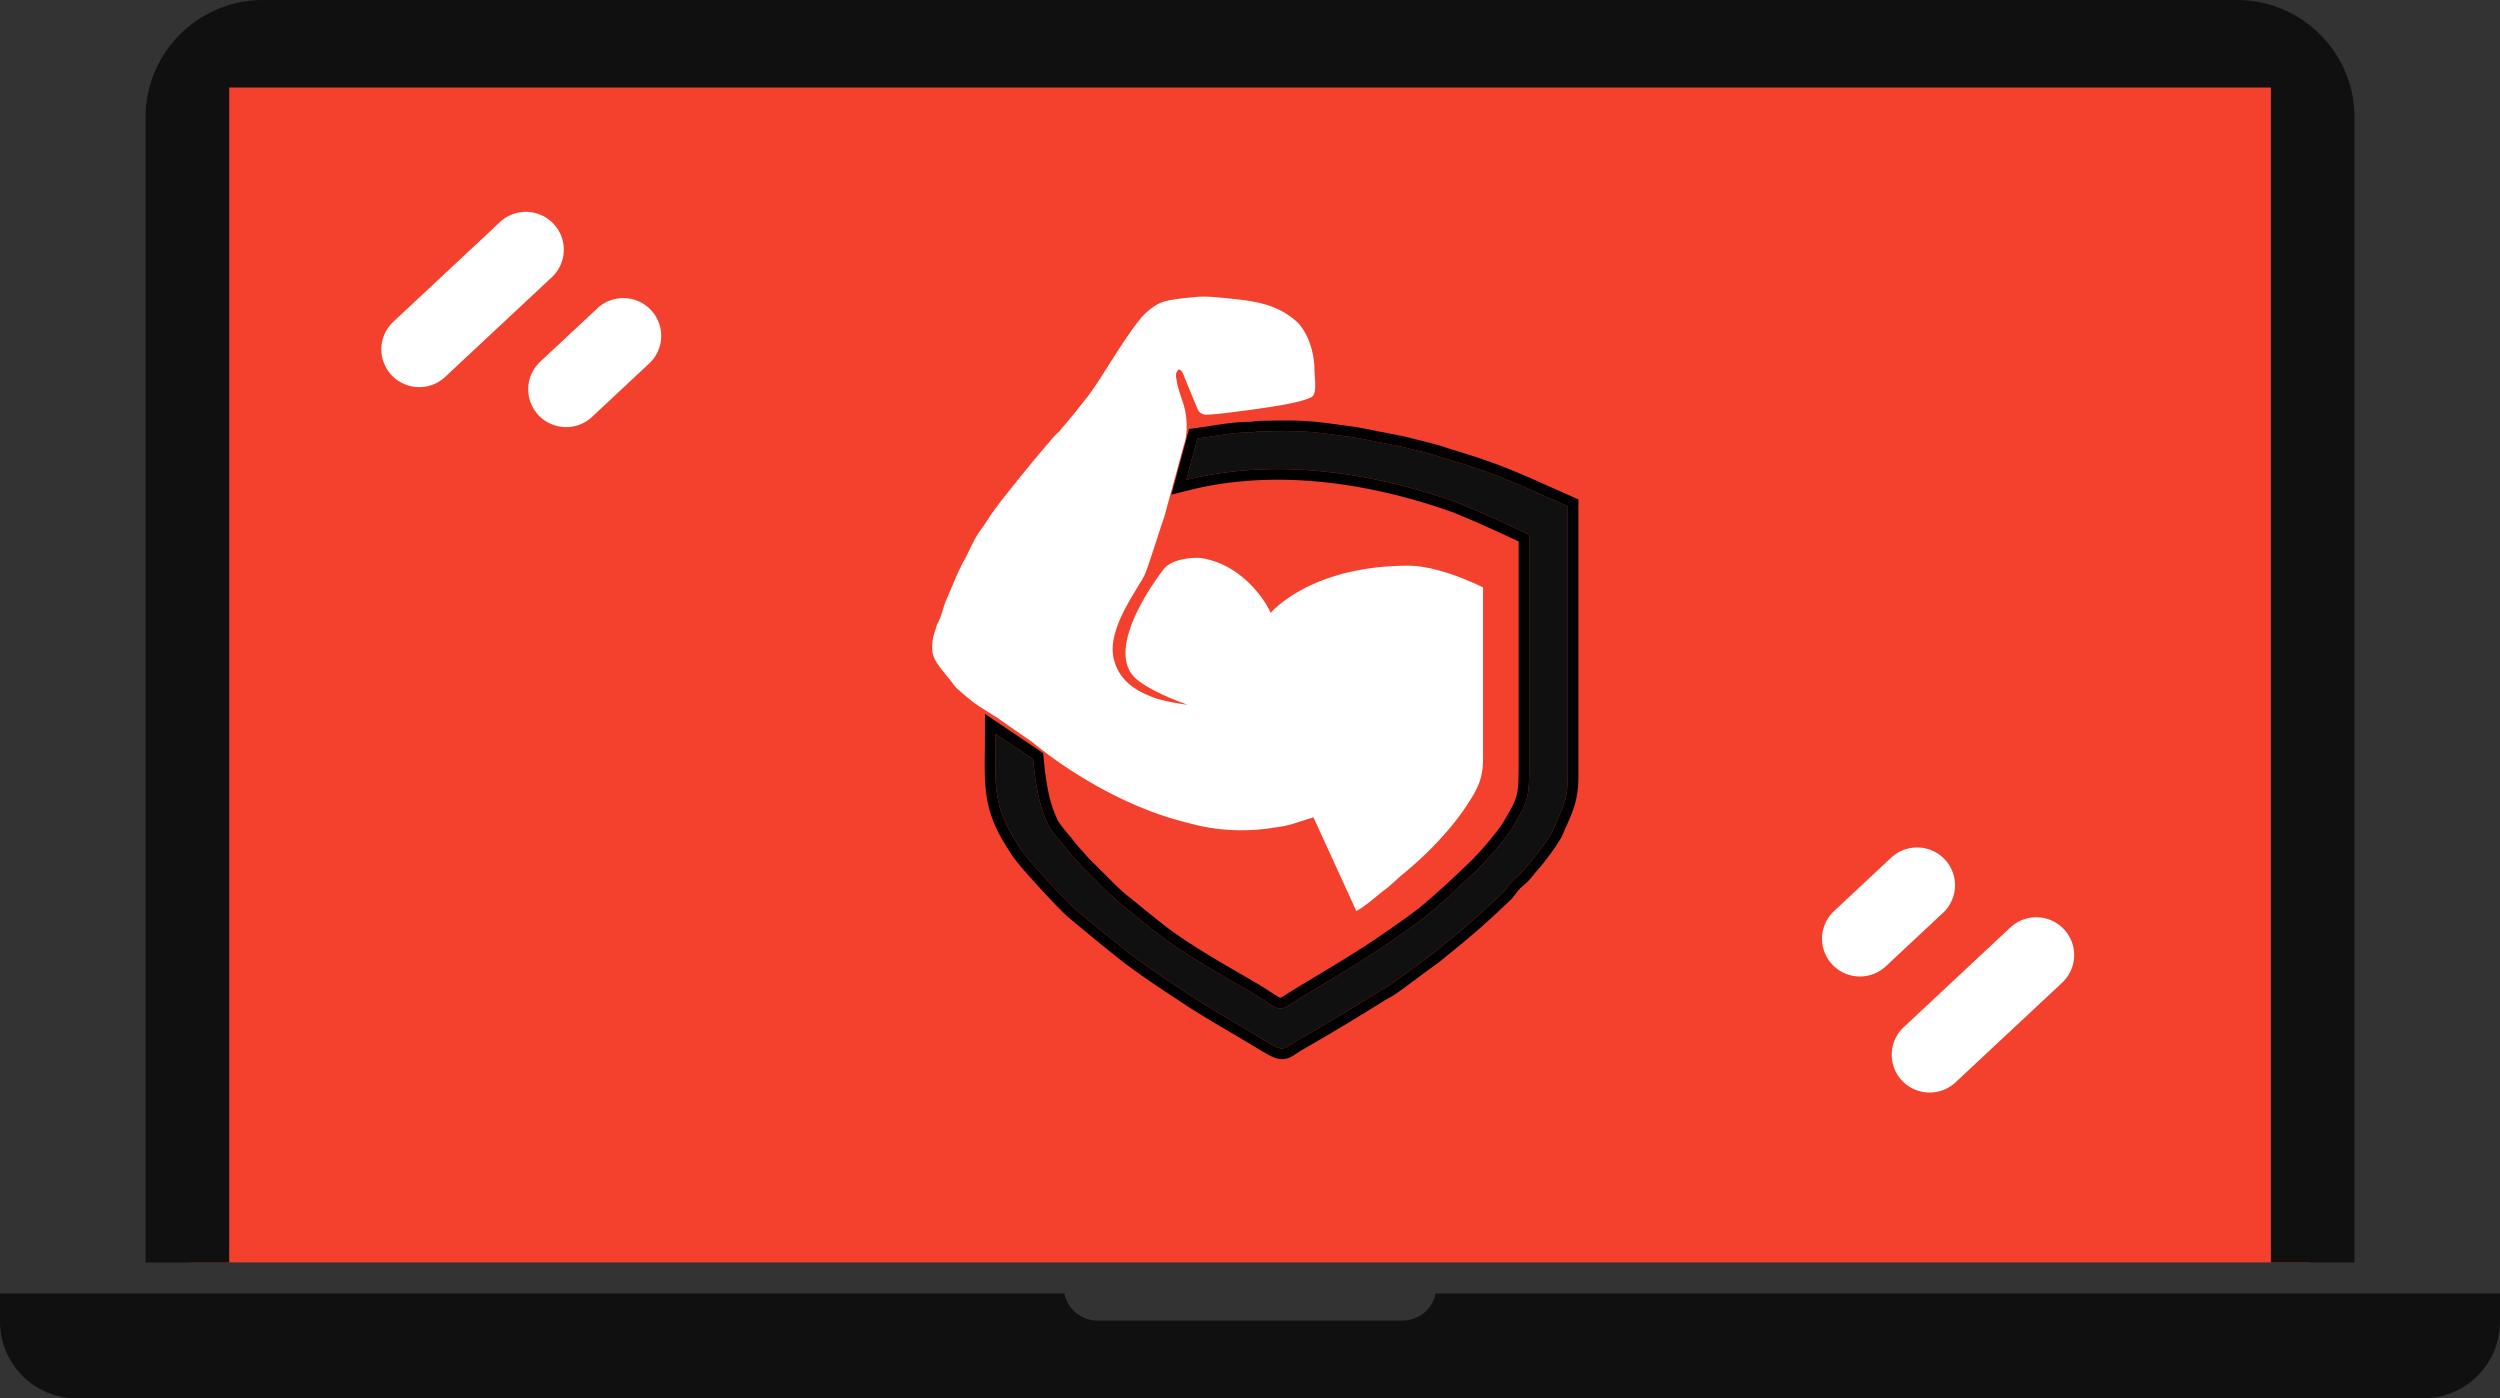 <svg width="118" height="66" fill="none" xmlns="http://www.w3.org/2000/svg"><rect width="100%" height="100%" fill="#333333" stroke="none"/><path d="M9 4h100v55.586H9V4z" fill="#F4412D"/><path d="M23.598 10.482a1.793 1.793 0 012.529.082 1.78 1.78 0 01-.081 2.521l-5.033 4.704a1.787 1.787 0 01-1.224.483c-.477 0-.953-.19-1.305-.564a1.78 1.78 0 01.081-2.521l5.033-4.704zm1.899 6.592l2.7-2.522a1.793 1.793 0 012.528.081 1.78 1.78 0 01-.082 2.521l-2.698 2.523a1.786 1.786 0 01-1.223.482c-.478 0-.954-.19-1.306-.564a1.78 1.78 0 01.081-2.52zm63.767 23.409a1.793 1.793 0 012.529.08 1.78 1.78 0 01-.082 2.522l-2.698 2.522a1.787 1.787 0 01-1.224.483c-.477 0-.953-.19-1.305-.564a1.78 1.78 0 01.081-2.521l2.699-2.523zm.591 8l5.033-4.705a1.793 1.793 0 012.53.082 1.78 1.78 0 01-.082 2.52l-5.033 4.705a1.787 1.787 0 01-1.224.482c-.477 0-.953-.189-1.305-.563a1.78 1.78 0 01.081-2.521z" fill="#fff"/><path d="M46.99 34.637l1.772 1.194c.096 1.002.24 2.1.67 3.007.096.286.575.811.767 1.05.287.382.527.62.814.955l.91.907c.287.286.622.62.91.86.718.572 1.101.906 1.963 1.574 1.341 1.003 2.922 1.862 4.454 2.77 1.389.858.958.858 2.299.047 2.298-1.384 3.304-1.957 5.46-3.533.717-.525 2.202-1.91 2.873-2.578.43-.43 1.292-1.431 1.58-1.957.67-1.145.718-1.288.718-2.912V25.233c-1.15-.525-2.25-1.05-3.448-1.528-4.023-1.432-8.572-2.1-12.739-1.05l.527-1.957c.719-.096 1.676-.287 2.395-.287.287 0 .335-.047.622-.047 2.203-.048 2.251 0 4.406.286l2.203.43c.718.19 1.437.334 2.107.573 1.58.477 2.395.764 3.927 1.432l1.82.811v12.746c0 1.146-.287 1.575-.67 2.482-.096.287-.67 1.05-.862 1.29-.144.19-.336.381-.48.572a2.735 2.735 0 01-.526.525c-.192.191-.288.334-.479.573-1.293 1.241-1.916 1.766-3.4 2.96-.335.238-1.485 1.098-1.82 1.336a4.378 4.378 0 01-.623.382 109.46 109.46 0 01-3.974 2.387c-.862.525-.384.573-2.682-.764-.814-.477-1.868-1.098-2.634-1.623-1.006-.668-1.389-.907-2.49-1.718-.91-.716-1.772-1.432-2.634-2.148-.48-.43-1.916-2.005-2.3-2.483a4.83 4.83 0 01-.43-.62c-1.197-1.814-1.006-2.912-1.006-5.156z" fill="#101010"/><path fill-rule="evenodd" clip-rule="evenodd" d="M46.49 33.698l2.747 1.85.023.235c.096 1.005.235 2.022.624 2.84l.013.028.01.029s0 .003.004.01a1.25 1.25 0 00.072.125c.05.076.115.163.189.256a12.586 12.586 0 00.261.317c.057.068.113.134.156.188l.005.006.004.006c.183.243.335.412.508.606.084.093.173.192.273.308l.897.894c.29.29.607.605.872.826.282.224.508.409.729.589.354.289.694.566 1.222.976 1.032.77 2.204 1.453 3.414 2.156.328.191.66.384.992.58l.008.005c.179.11.328.207.453.289l.053.034c.101.066.18.118.25.16.088.055.137.079.159.088.02-.009.063-.028.136-.072.07-.042.152-.094.26-.163l.03-.018c.12-.077.263-.168.436-.273l.656-.394c1.855-1.114 2.847-1.71 4.767-3.114.685-.5 2.146-1.86 2.816-2.528.2-.2.513-.546.81-.907.305-.369.565-.72.684-.936l.004-.007.003-.006c.342-.584.482-.845.558-1.146.077-.31.092-.687.092-1.513V25.554l-.377-.174c-.913-.42-1.799-.828-2.747-1.206-3.964-1.41-8.405-2.05-12.44-1.034l-.827.209.835-3.102.33-.044c.173-.023.372-.054.584-.087.601-.093 1.314-.204 1.877-.204.108 0 .165-.008.24-.019.092-.013.201-.029.377-.029 2-.043 2.273-.006 3.862.208l.615.083.015.002 2.234.436.017.004c.2.053.41.105.624.157.501.123 1.025.252 1.51.424 1.589.48 2.422.773 3.971 1.449l.004.002 2.116.943v13.07c0 1.072-.243 1.62-.541 2.29a22.73 22.73 0 00-.163.373c-.044.123-.12.257-.188.368a7.645 7.645 0 01-.264.4c-.183.262-.378.518-.482.648a5.661 5.661 0 01-.252.302l-.006.007c-.087.098-.157.18-.216.257l-.005.006-.004.006c-.209.26-.33.382-.583.585a3.227 3.227 0 00-.267.315c-.043.055-.093.12-.156.198l-.02.026-.024.022c-1.307 1.254-1.941 1.79-3.433 2.989l-.011.009-.012.008c-.163.116-.53.387-.903.663l-.007.006c-.363.268-.732.541-.905.665-.21.155-.461.307-.67.413a110.171 110.171 0 01-3.968 2.382 6.96 6.96 0 00-.226.145l-.02.014c-.07.046-.155.102-.24.146a.935.935 0 01-.344.104.942.942 0 01-.381-.048c-.203-.066-.438-.204-.715-.37l-.243-.146c-.263-.16-.59-.358-1.019-.607l-.001-.001c-.81-.475-1.878-1.103-2.66-1.64l-.419-.277a41.287 41.287 0 01-2.089-1.453l-.006-.005-.007-.005c-.915-.72-1.781-1.44-2.642-2.155l-.01-.008-.006-.006c-.506-.453-1.961-2.05-2.355-2.541a5.322 5.322 0 01-.464-.667c-.633-.962-.913-1.759-1.025-2.62-.08-.619-.073-1.28-.064-2.03.003-.247.006-.504.006-.773v-.94zm1.506 6.095c.144.239.24.382.43.62.384.478 1.82 2.053 2.3 2.483a127.19 127.19 0 002.633 2.148c.934.688 1.351.964 2.069 1.439l.422.28c.766.525 1.82 1.145 2.634 1.623 1.478.86 1.808 1.146 2.084 1.102.153-.025.29-.151.598-.339a109.175 109.175 0 003.974-2.386c.192-.096.431-.24.623-.382.168-.12.539-.394.91-.669.371-.274.742-.549.91-.668 1.484-1.193 2.107-1.718 3.4-2.96.051-.064.096-.12.137-.174.113-.144.202-.259.342-.398.24-.191.335-.287.527-.526.072-.095.155-.19.24-.286a5.01 5.01 0 00.239-.287c.191-.238.766-1.002.862-1.288.061-.146.12-.28.176-.405.291-.659.494-1.116.494-2.078V23.897l-1.82-.812c-1.532-.668-2.346-.955-3.927-1.432a14.9 14.9 0 00-1.445-.406c-.22-.054-.44-.108-.662-.167l-2.203-.43-.623-.083c-1.567-.212-1.815-.245-3.783-.203a1.93 1.93 0 00-.311.024 1.93 1.93 0 01-.311.024c-.521 0-1.168.1-1.758.192-.224.035-.44.068-.637.094l-.527 1.957c.184-.046.368-.089.553-.128 4.014-.861 8.34-.19 12.186 1.179.966.385 1.869.8 2.785 1.223.22.1.44.203.663.304v10.789c0 1.623-.048 1.766-.718 2.912-.288.525-1.15 1.527-1.58 1.957-.671.668-2.156 2.053-2.874 2.578-1.939 1.417-2.947 2.023-4.804 3.138l-.655.394c-.661.4-.892.603-1.122.603-.237 0-.473-.215-1.177-.65-.324-.192-.65-.381-.974-.57-1.215-.707-2.422-1.408-3.48-2.2a56.023 56.023 0 01-1.243-.992c-.221-.18-.447-.364-.72-.583a14.374 14.374 0 01-.91-.859l-.91-.907a18.873 18.873 0 00-.263-.298 9.367 9.367 0 01-.551-.657 10.61 10.61 0 00-.146-.175c-.224-.266-.544-.646-.62-.875-.431-.907-.575-2.005-.67-3.007l-1.773-1.194a56.794 56.794 0 01-.006.81c-.02 1.727-.032 2.764 1.012 4.346z" fill="#000"/><path d="M48.758 35.051l-.835-.58-.836-.58c-.836-.537-1.056-.626-1.803-1.296-.176-.134-.264-.268-.396-.446-.748-.938-1.011-1.117-.836-2.1.044-.178.132-.401.176-.58.22-.357.264-.759.44-1.16l.572-1.34c.044-.09.088-.134.132-.268.088-.179.176-.313.264-.492.571-1.205.483-.893 1.143-1.92.352-.536 2.2-2.813 2.727-3.394a3.23 3.23 0 01.352-.401c.088-.09.132-.09.176-.18l.527-.624c.792-.983.924-1.117 1.627-2.233.396-.625 1.452-2.322 1.936-2.724.307-.268.571-.447.967-.536.352-.09.924-.134 1.32-.178.527-.045.835 0 1.363.044 1.32.134 2.419.223 3.43 1.117.528.49.836 1.473.836 2.232 0 .358.132 1.072-.088 1.295-.44.313-2.287.536-2.507.58-.396.046-2.463.358-2.639.269-.22-.09-.22-.134-.307-.313l-.572-1.384c-.044-.134-.176-.491-.308-.402-.132.134-.132.268-.088.447.044.401.264.937.352 1.25.264.982.044 1.741 0 1.83l-.924 3.395c-.176.49-.66 2.054-.88 2.634a2.688 2.688 0 01-.263.491c-.528.894-1.452 2.278-1.276 3.439.176 1.072.968 1.608 1.76 1.92.351.179 1.363.357 1.759.402 0 0-1.715-.58-2.463-1.25-1.583-1.474 1.32-5.136 1.32-5.136.395-.536 1.495-.58 1.802-.536 2.155.358 3.21 2.412 3.255 2.59 0 0 1.847-2.232 6.509-2.232 1.407 0 3.254.893 3.518 1.027v8.038c0 .938-.22 1.384-.616 2.01-.791 1.294-2.067 2.59-3.166 3.482-.22.18-.352.313-.704.626-.44.312-1.055.893-1.495 1.116l-2.023-4.42c-1.32.401-.968.356-2.2.535-1.055.134-2.286.09-3.341-.179-.396-.089-.88-.223-1.32-.357-3.65-1.16-6.377-3.528-6.377-3.528z" fill="#fff"/><path d="M6.87 59.588V5.536C6.87 2.483 9.36 0 12.42 0h93.161c3.061 0 5.551 2.483 5.551 5.536v54.052h-3.947V4.13H10.818v55.46H6.87zm60.893 1.467a1.6 1.6 0 01-1.567 1.278h-14.39a1.6 1.6 0 01-1.567-1.278H0v1.328A3.62 3.62 0 003.625 66h110.75A3.62 3.62 0 00118 62.383v-1.328H67.763z" fill="#101010"/></svg>